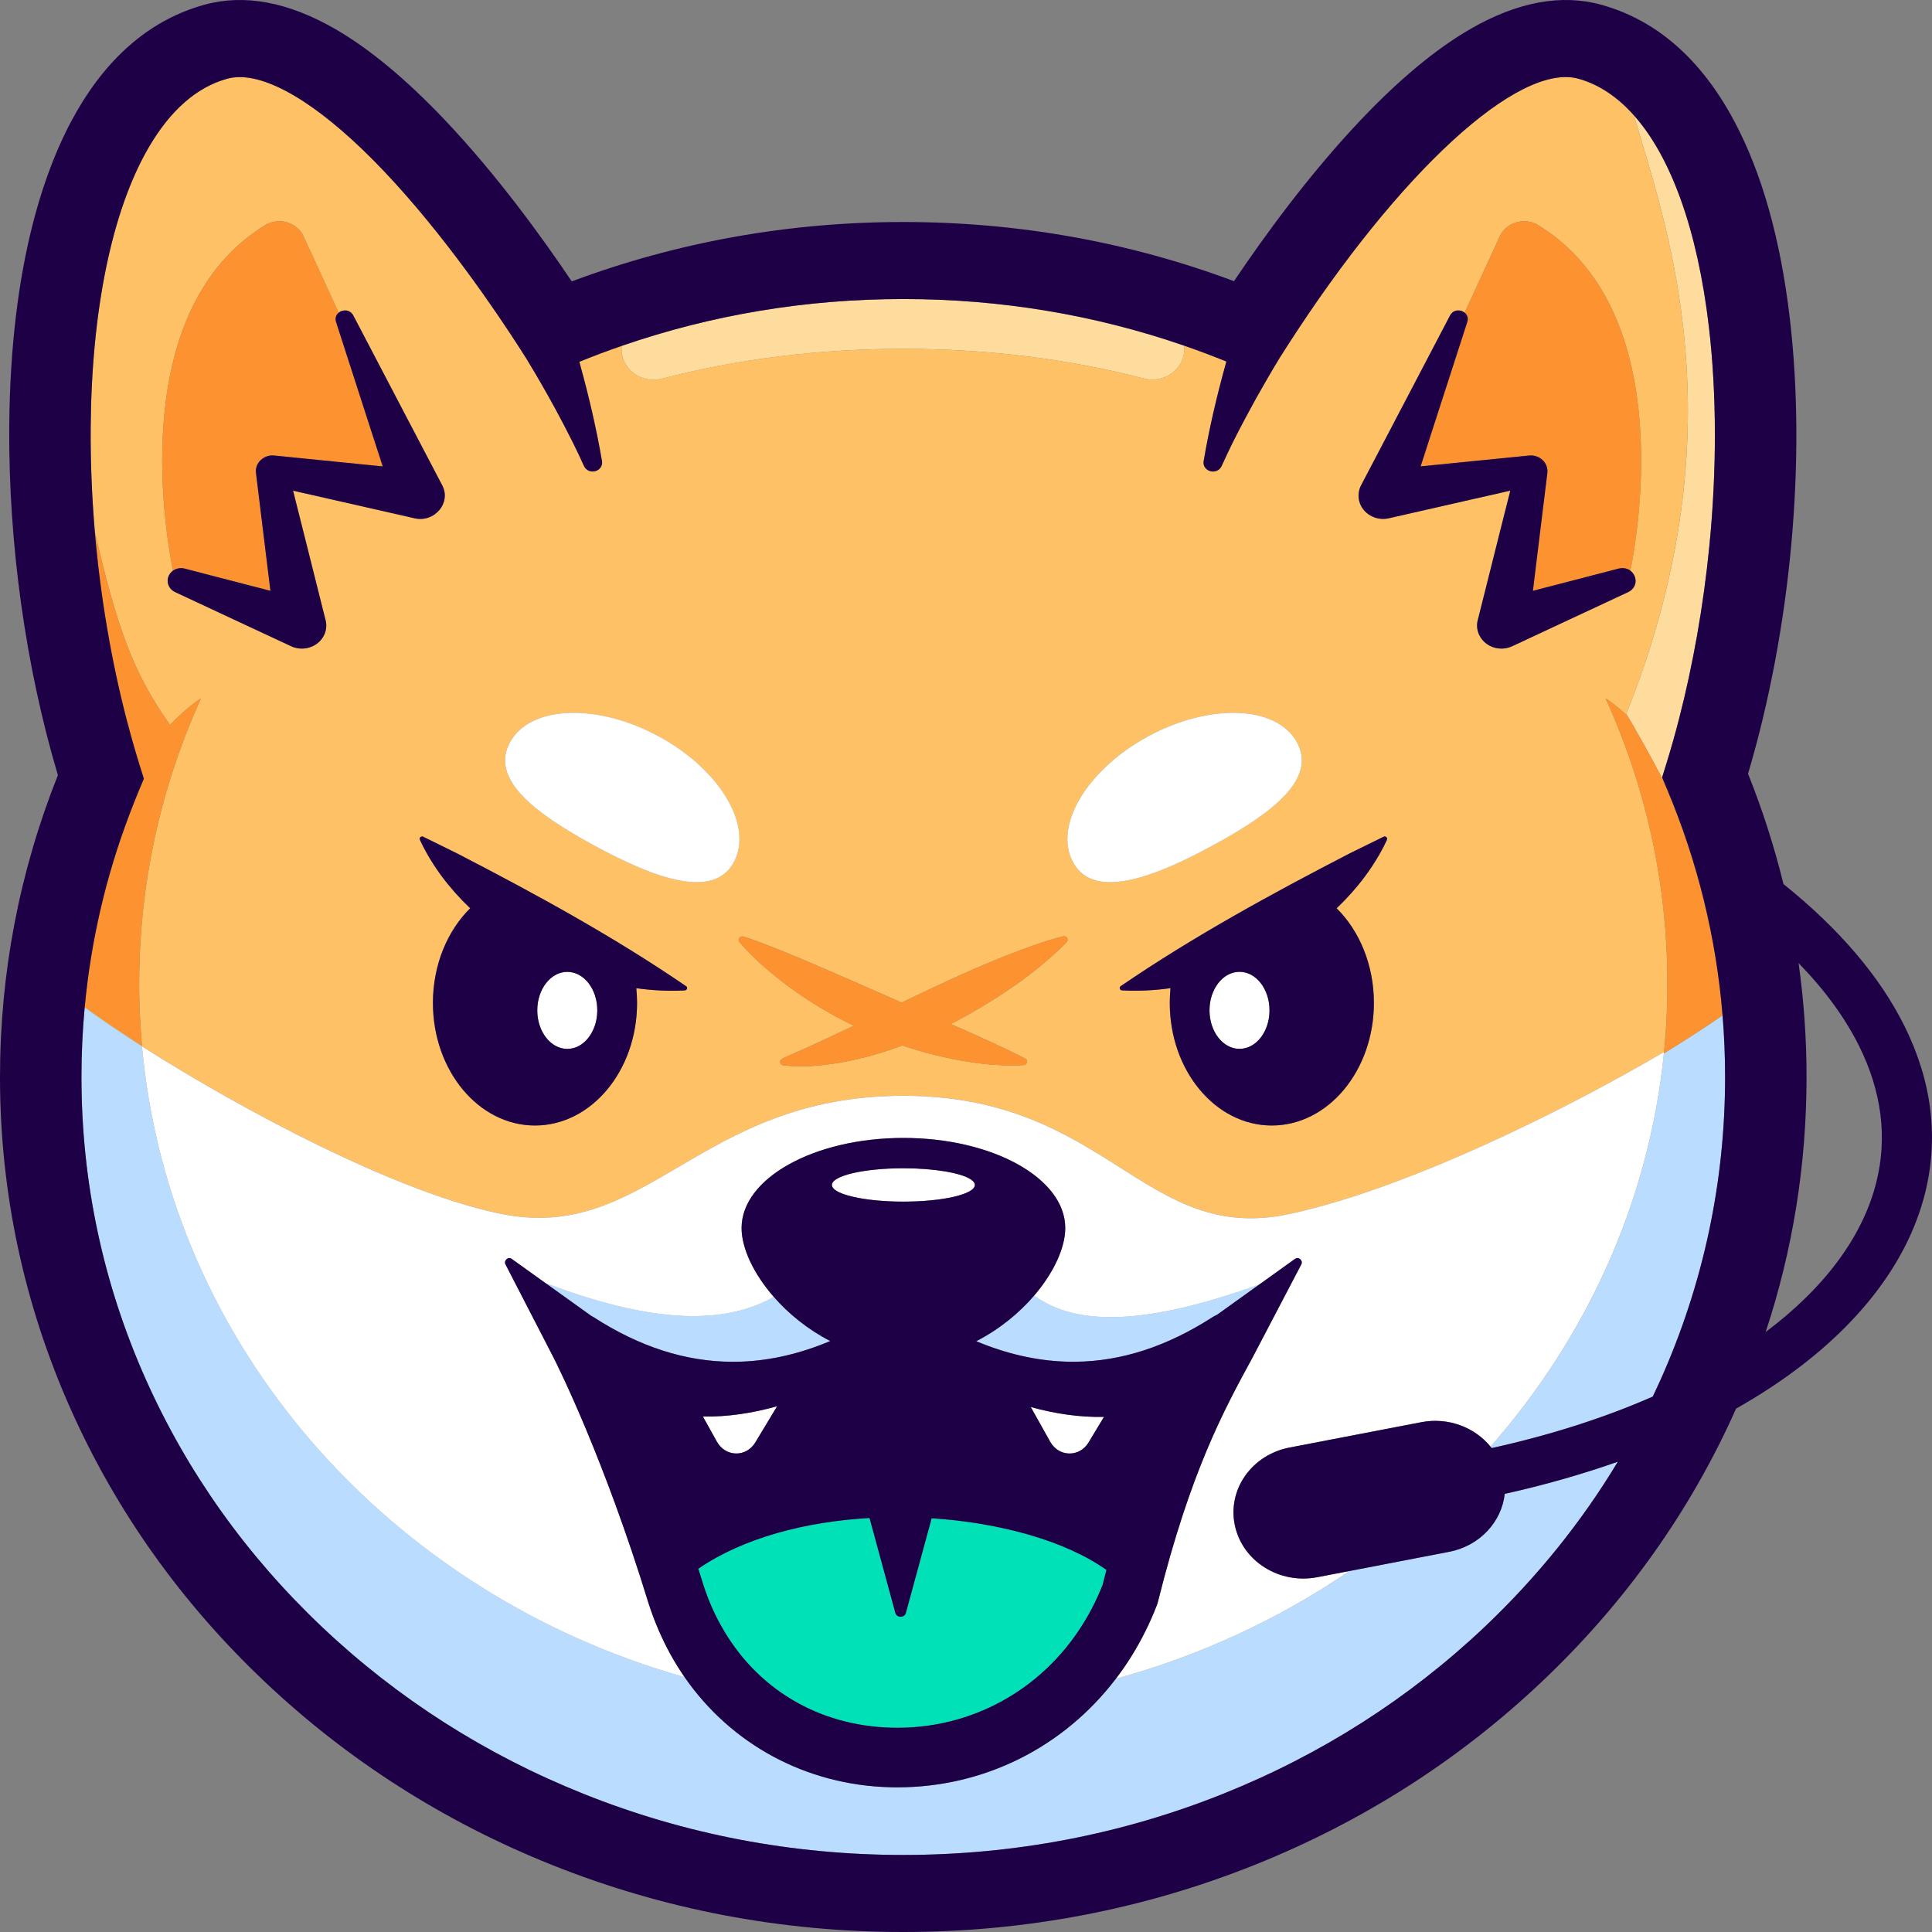 <svg width="32" height="32" viewBox="0 0 32 32" fill="none" xmlns="http://www.w3.org/2000/svg">
<rect x="0" y="0" width="32" height="32" fill="#808080" stroke="none"/>
<g clip-path="url(#clip0_5792_15693)">
<path d="M14.961 4.953C13.352 4.953 11.787 5.214 10.297 5.729C10.29 5.791 10.294 5.856 10.313 5.92C10.378 6.143 10.591 6.29 10.824 6.29C10.871 6.29 10.918 6.284 10.965 6.272C12.225 5.944 13.569 5.778 14.959 5.778C16.35 5.778 17.688 5.943 18.945 6.269C19.228 6.343 19.519 6.185 19.597 5.918C19.616 5.853 19.62 5.788 19.612 5.725C18.126 5.212 16.566 4.953 14.961 4.953V4.953Z" fill="#FEDC9E"/>
<path d="M28.305 5.416C28.117 3.813 27.68 2.601 27.061 1.907C27.579 3.665 28.679 6.688 27.258 10.949C27.258 10.95 27.257 10.95 27.257 10.951C27.162 11.236 27.055 11.527 26.936 11.824C26.936 11.824 26.944 11.836 26.957 11.858C27.031 11.983 27.299 12.441 27.564 12.957L27.53 12.878L27.596 12.666C27.599 12.656 27.602 12.645 27.606 12.634C27.678 12.401 27.745 12.162 27.808 11.918L27.808 11.917C28.043 11.009 28.215 10.031 28.312 9.048C28.438 7.778 28.435 6.522 28.305 5.416V5.416Z" fill="#FEDC9E"/>
<path d="M28.532 16.816C28.52 16.825 28.507 16.833 28.495 16.842C28.507 16.834 28.52 16.825 28.532 16.817V16.816H28.532Z" fill="#FFC165"/>
<path d="M27.257 10.95C27.257 10.95 27.257 10.95 27.257 10.949C28.678 6.688 27.579 3.665 27.06 1.907C26.788 1.602 26.482 1.397 26.145 1.304C25.154 1.028 23.176 2.845 21.323 5.727C21.323 5.727 21.323 5.727 21.323 5.727C21.311 5.746 21.299 5.765 21.286 5.784L21.224 5.882L21.206 5.91C21.067 6.138 20.934 6.367 20.807 6.595C20.671 6.839 20.541 7.083 20.419 7.326C20.361 7.445 20.298 7.577 20.233 7.72C20.207 7.776 20.152 7.81 20.091 7.81C20.077 7.81 20.062 7.808 20.047 7.804C19.971 7.783 19.924 7.714 19.936 7.64C20.026 7.115 20.151 6.568 20.313 5.987C20.081 5.893 19.847 5.805 19.611 5.724C19.619 5.787 19.615 5.852 19.596 5.918C19.519 6.185 19.227 6.342 18.945 6.269C17.688 5.943 16.346 5.778 14.959 5.778C13.572 5.778 12.224 5.944 10.964 6.271C10.917 6.283 10.87 6.289 10.824 6.289C10.591 6.289 10.377 6.143 10.312 5.92C10.294 5.856 10.289 5.791 10.297 5.729C10.061 5.81 9.827 5.898 9.596 5.992C9.757 6.571 9.882 7.116 9.971 7.638C9.983 7.714 9.937 7.783 9.86 7.803C9.846 7.807 9.831 7.809 9.816 7.809C9.756 7.809 9.7 7.776 9.674 7.72C9.609 7.577 9.546 7.445 9.488 7.326C9.395 7.141 9.298 6.956 9.197 6.77C9.05 6.5 8.894 6.229 8.731 5.959L8.686 5.889L8.623 5.79C8.611 5.772 8.599 5.753 8.586 5.733C8.586 5.733 8.586 5.732 8.586 5.732C8.226 5.173 7.362 3.891 6.364 2.838C5.408 1.831 4.554 1.277 3.97 1.277C3.896 1.277 3.826 1.286 3.761 1.304C3.252 1.446 2.812 1.835 2.452 2.46C1.852 3.503 1.515 5.146 1.502 7.088C1.498 7.657 1.522 8.235 1.572 8.813C1.853 10.033 2.079 10.742 2.414 11.364C2.414 11.364 2.414 11.364 2.414 11.365C2.532 11.584 2.664 11.792 2.817 12.008C2.976 11.839 3.148 11.687 3.329 11.566C3.28 11.674 3.233 11.783 3.187 11.892C3.186 11.896 3.184 11.899 3.183 11.902C3.148 11.985 3.115 12.069 3.082 12.153C3.079 12.161 3.076 12.168 3.073 12.176C3.066 12.195 3.059 12.214 3.052 12.232C3.041 12.26 3.031 12.287 3.021 12.314C3.021 12.314 3.02 12.315 3.02 12.316C3.003 12.361 2.986 12.407 2.97 12.453C2.95 12.509 2.93 12.566 2.911 12.622C2.853 12.792 2.799 12.964 2.749 13.138C2.747 13.144 2.745 13.151 2.743 13.158C2.732 13.197 2.722 13.236 2.711 13.275C2.708 13.284 2.706 13.292 2.704 13.301C2.691 13.346 2.679 13.392 2.667 13.437C2.667 13.44 2.666 13.442 2.666 13.445C2.654 13.491 2.642 13.537 2.631 13.583C2.63 13.585 2.63 13.587 2.629 13.589C2.619 13.631 2.609 13.673 2.599 13.715C2.598 13.721 2.596 13.728 2.595 13.734C2.589 13.759 2.584 13.784 2.578 13.808C2.573 13.832 2.568 13.856 2.562 13.88C2.545 13.961 2.528 14.042 2.513 14.124C2.505 14.164 2.497 14.204 2.49 14.245C2.478 14.309 2.467 14.375 2.456 14.44C2.455 14.45 2.453 14.46 2.451 14.47C2.449 14.484 2.447 14.498 2.445 14.511C2.433 14.585 2.422 14.659 2.412 14.734C2.406 14.772 2.401 14.811 2.397 14.85C2.392 14.885 2.388 14.919 2.384 14.954C2.376 15.016 2.37 15.079 2.363 15.141C2.356 15.216 2.349 15.291 2.343 15.366C2.336 15.444 2.331 15.522 2.326 15.599C2.314 15.804 2.307 16.01 2.306 16.217C2.306 16.243 2.305 16.269 2.305 16.295C2.305 16.342 2.306 16.389 2.306 16.437C2.306 16.455 2.307 16.473 2.307 16.491C2.308 16.519 2.308 16.548 2.309 16.577C2.31 16.6 2.31 16.623 2.311 16.646C2.312 16.668 2.312 16.69 2.313 16.713C2.314 16.739 2.315 16.767 2.316 16.794C2.317 16.809 2.318 16.825 2.319 16.841C2.326 17.001 2.337 17.16 2.351 17.318C1.983 17.081 1.659 16.861 1.404 16.674C1.403 16.679 1.403 16.684 1.402 16.688C1.657 16.875 1.981 17.094 2.352 17.33C3.997 18.377 6.581 19.759 8.304 20.105C10.731 20.595 11.565 18.149 14.961 18.149C18.358 18.149 18.947 20.628 21.366 20.105C23.312 19.685 25.913 18.393 27.562 17.423C27.566 17.384 27.569 17.345 27.573 17.306C27.573 17.305 27.573 17.305 27.573 17.304C27.577 17.258 27.581 17.211 27.584 17.165C27.584 17.162 27.585 17.16 27.585 17.157C27.588 17.113 27.591 17.068 27.594 17.023C27.595 17.018 27.595 17.012 27.595 17.006C27.598 16.964 27.6 16.923 27.602 16.881C27.603 16.871 27.603 16.86 27.604 16.85C27.605 16.812 27.607 16.775 27.609 16.737C27.609 16.721 27.61 16.704 27.61 16.688C27.612 16.656 27.613 16.624 27.614 16.592C27.614 16.566 27.615 16.541 27.615 16.516C27.616 16.492 27.616 16.468 27.616 16.445C27.617 16.395 27.617 16.345 27.617 16.295C27.617 16.14 27.614 15.985 27.608 15.832C27.608 15.826 27.608 15.821 27.608 15.816C27.605 15.77 27.603 15.724 27.601 15.678C27.601 15.675 27.601 15.671 27.6 15.667C27.598 15.62 27.595 15.573 27.592 15.525C27.591 15.515 27.59 15.505 27.59 15.495C27.587 15.454 27.584 15.414 27.581 15.373C27.579 15.355 27.577 15.337 27.576 15.319C27.573 15.287 27.57 15.254 27.567 15.222C27.566 15.205 27.564 15.188 27.562 15.172C27.559 15.138 27.556 15.104 27.552 15.07C27.551 15.057 27.549 15.044 27.548 15.032C27.544 14.994 27.54 14.957 27.535 14.919C27.533 14.9 27.53 14.882 27.528 14.863C27.524 14.832 27.52 14.8 27.516 14.769C27.513 14.748 27.51 14.727 27.507 14.706C27.503 14.677 27.499 14.649 27.495 14.62C27.491 14.595 27.487 14.571 27.484 14.547C27.48 14.522 27.476 14.496 27.472 14.471C27.468 14.448 27.464 14.425 27.46 14.402C27.456 14.375 27.452 14.349 27.447 14.322C27.443 14.298 27.438 14.273 27.434 14.249C27.429 14.224 27.425 14.199 27.42 14.175C27.416 14.151 27.411 14.128 27.407 14.105C27.402 14.079 27.397 14.053 27.392 14.027C27.387 14.006 27.383 13.985 27.378 13.964C27.373 13.936 27.367 13.909 27.361 13.881C27.356 13.858 27.351 13.835 27.345 13.812C27.34 13.786 27.334 13.76 27.328 13.735C27.323 13.711 27.317 13.687 27.311 13.663C27.305 13.638 27.3 13.614 27.294 13.59C27.288 13.565 27.281 13.54 27.275 13.515C27.269 13.492 27.263 13.468 27.257 13.445C27.251 13.42 27.244 13.395 27.238 13.37C27.232 13.348 27.226 13.324 27.219 13.301C27.213 13.277 27.206 13.252 27.199 13.228C27.192 13.204 27.186 13.181 27.179 13.158C27.172 13.133 27.165 13.107 27.157 13.082C27.151 13.06 27.144 13.038 27.138 13.016C27.13 12.991 27.122 12.966 27.115 12.941C27.108 12.918 27.101 12.896 27.094 12.874C27.086 12.848 27.078 12.823 27.07 12.797C27.063 12.776 27.056 12.755 27.049 12.733C27.04 12.707 27.031 12.68 27.022 12.653C27.015 12.633 27.009 12.613 27.002 12.593C26.992 12.565 26.982 12.537 26.973 12.51C26.966 12.491 26.96 12.472 26.953 12.454C26.942 12.424 26.931 12.395 26.921 12.366C26.915 12.349 26.909 12.332 26.902 12.315C26.891 12.286 26.88 12.256 26.869 12.226C26.863 12.21 26.856 12.194 26.85 12.177C26.839 12.149 26.828 12.121 26.817 12.093C26.81 12.075 26.803 12.057 26.796 12.04C26.785 12.012 26.773 11.985 26.762 11.957C26.755 11.939 26.748 11.921 26.74 11.903C26.728 11.875 26.716 11.846 26.704 11.818C26.697 11.801 26.69 11.784 26.683 11.768C26.67 11.739 26.657 11.71 26.644 11.68C26.637 11.665 26.63 11.649 26.623 11.633C26.613 11.61 26.602 11.587 26.592 11.564C26.719 11.649 26.84 11.748 26.957 11.858C26.944 11.836 26.936 11.824 26.936 11.824C27.055 11.527 27.162 11.236 27.257 10.95L27.257 10.95ZM5.094 10.732C5.004 10.752 4.914 10.742 4.836 10.709C4.831 10.707 4.826 10.705 4.821 10.703C4.821 10.703 4.399 10.506 3.991 10.316C3.66 10.161 3.546 10.107 3.317 10.001C3.317 10.001 3.316 10 3.316 10C3.176 9.934 2.901 9.806 2.901 9.806C2.791 9.755 2.746 9.63 2.8 9.526C2.816 9.496 2.838 9.471 2.865 9.452C2.707 8.659 2.146 5.111 4.389 3.73C4.621 3.587 4.934 3.685 5.035 3.929L5.609 5.179C5.677 5.123 5.794 5.123 5.85 5.222C5.85 5.222 6.274 6.032 6.684 6.814C6.684 6.814 6.684 6.814 6.684 6.814C6.759 6.959 6.769 6.978 6.838 7.108C7.053 7.519 7.325 8.038 7.325 8.038C7.479 8.329 7.196 8.661 6.866 8.584C6.865 8.583 6.187 8.429 5.55 8.285C5.351 8.239 5.155 8.195 4.986 8.157C4.986 8.157 4.986 8.157 4.985 8.157C4.939 8.146 4.896 8.136 4.854 8.127C4.864 8.166 4.874 8.207 4.885 8.25C4.885 8.251 4.885 8.251 4.885 8.251C4.93 8.43 4.983 8.641 5.038 8.859C5.193 9.476 5.36 10.142 5.389 10.255C5.391 10.265 5.393 10.271 5.393 10.272C5.445 10.477 5.311 10.683 5.094 10.732L5.094 10.732ZM11.344 16.403L11.313 16.405C11.058 16.417 10.799 16.403 10.539 16.367C10.546 16.447 10.551 16.528 10.551 16.611C10.551 17.733 9.794 18.642 8.861 18.642C7.928 18.642 7.17 17.733 7.17 16.611C7.17 15.98 7.411 15.415 7.787 15.043C7.443 14.715 7.159 14.341 6.965 13.933L6.954 13.906C6.939 13.875 6.978 13.842 7.009 13.858L7.573 14.136C8.871 14.806 10.164 15.514 11.364 16.334C11.394 16.353 11.38 16.401 11.344 16.403V16.403ZM9.832 13.999C8.812 13.444 8.111 12.886 8.451 12.284C8.792 11.682 9.895 11.644 10.915 12.199C11.935 12.754 12.486 13.692 12.146 14.294C11.806 14.896 10.852 14.555 9.832 13.999H9.832ZM17.668 15.603C17.593 15.682 17.514 15.756 17.433 15.828C17.274 15.972 17.105 16.105 16.933 16.234C16.571 16.494 16.171 16.744 15.748 16.961C16.187 17.153 16.628 17.352 16.98 17.533C17.032 17.559 17.016 17.638 16.954 17.641C16.73 17.654 16.506 17.644 16.284 17.62C15.832 17.567 15.382 17.464 14.945 17.317C14.442 17.505 13.919 17.63 13.399 17.659C13.257 17.663 13.116 17.661 12.975 17.645C12.915 17.638 12.901 17.559 12.957 17.535C13.018 17.505 13.08 17.478 13.143 17.451C13.203 17.424 13.264 17.396 13.325 17.37C13.592 17.25 13.865 17.121 14.141 16.989C13.521 16.69 12.95 16.301 12.471 15.843C12.394 15.766 12.319 15.687 12.249 15.604C12.212 15.56 12.259 15.493 12.317 15.513C12.471 15.559 12.631 15.625 12.78 15.681C13.418 15.934 14.044 16.216 14.669 16.489C14.753 16.527 14.842 16.566 14.934 16.606C15.518 16.325 16.106 16.048 16.679 15.823C16.984 15.704 17.283 15.592 17.606 15.509C17.639 15.501 17.673 15.519 17.681 15.55C17.687 15.569 17.681 15.589 17.668 15.603L17.668 15.603ZM17.78 14.294C17.44 13.692 17.991 12.754 19.011 12.199C20.031 11.644 21.134 11.682 21.475 12.284C21.815 12.886 21.114 13.444 20.094 13.999C19.073 14.555 18.12 14.896 17.78 14.294H17.78ZM22.972 13.906L22.961 13.933C22.767 14.341 22.484 14.715 22.139 15.043C22.515 15.415 22.756 15.98 22.756 16.611C22.756 17.733 22 18.642 21.065 18.642C20.131 18.642 19.375 17.733 19.375 16.611C19.375 16.528 19.379 16.447 19.387 16.367C19.128 16.403 18.868 16.417 18.613 16.405L18.582 16.403C18.547 16.401 18.532 16.353 18.562 16.334C19.762 15.513 21.055 14.806 22.353 14.136L22.917 13.858C22.948 13.841 22.987 13.875 22.972 13.906V13.906ZM25.047 10.703C24.847 10.796 24.605 10.719 24.507 10.529C24.463 10.446 24.455 10.355 24.476 10.272C24.476 10.272 24.481 10.252 24.49 10.217C24.537 10.031 24.698 9.392 24.843 8.81C24.898 8.594 24.95 8.386 24.994 8.212C24.994 8.212 24.994 8.211 24.994 8.211C25.001 8.182 25.008 8.154 25.015 8.127C24.986 8.133 24.956 8.14 24.925 8.147H24.924V8.147C24.758 8.185 24.563 8.229 24.362 8.275C23.715 8.422 23.008 8.582 23.004 8.584C22.785 8.633 22.566 8.506 22.513 8.299C22.49 8.208 22.504 8.116 22.544 8.038L23.047 7.079L23.199 6.789L23.199 6.788L24.019 5.222C24.074 5.123 24.191 5.123 24.259 5.179L24.834 3.929C24.935 3.685 25.247 3.587 25.48 3.73C27.722 5.11 27.162 8.658 27.004 9.452C27.118 9.536 27.134 9.724 26.968 9.806C26.968 9.806 26.813 9.879 26.591 9.982C26.591 9.982 26.59 9.982 26.59 9.983C26.397 10.073 26.154 10.186 25.918 10.296C25.528 10.479 25.157 10.651 25.068 10.693C25.055 10.699 25.048 10.703 25.048 10.703L25.047 10.703Z" fill="#FFC165"/>
<path d="M15.432 25.147L15.005 26.716C14.983 26.798 14.853 26.798 14.831 26.716C14.831 26.716 14.543 25.658 14.403 25.143C13.347 25.203 12.316 25.469 11.567 25.983C11.596 26.073 11.624 26.164 11.652 26.256C11.727 26.486 11.824 26.712 11.939 26.918C12.229 27.442 12.631 27.858 13.114 28.148C13.595 28.437 14.155 28.599 14.762 28.615C15.418 28.634 16.047 28.478 16.597 28.176C17.134 27.88 17.598 27.446 17.939 26.896C18.064 26.695 18.174 26.478 18.264 26.25C18.285 26.166 18.306 26.083 18.328 26.002C17.657 25.526 16.579 25.222 15.433 25.147H15.432Z" fill="#00E1B7"/>
<path d="M24.002 25.703L22.352 26.021C21.193 26.811 19.889 27.42 18.483 27.805C17.615 28.943 16.297 29.603 14.863 29.603C14.821 29.603 14.779 29.603 14.736 29.602C13.35 29.564 12.109 28.89 11.339 27.777C6.45 26.397 2.801 22.296 2.352 17.331C1.981 17.094 1.657 16.875 1.402 16.689C1.367 17.069 1.349 17.453 1.349 17.839C1.349 19.578 1.708 21.266 2.418 22.854C3.104 24.388 4.085 25.766 5.336 26.95C6.586 28.133 8.042 29.062 9.663 29.711C11.341 30.383 13.123 30.724 14.961 30.724C16.799 30.724 18.582 30.383 20.259 29.711C21.88 29.062 23.336 28.133 24.587 26.95C25.456 26.126 26.196 25.209 26.797 24.21C26.207 24.418 25.58 24.597 24.923 24.743C24.872 25.207 24.51 25.605 24.002 25.703V25.703Z" fill="#B9DCFF"/>
<path d="M28.532 16.817C28.519 16.826 28.507 16.834 28.495 16.842C28.238 17.018 27.92 17.225 27.559 17.448C27.311 19.913 26.273 22.16 24.688 23.96C24.694 23.968 24.7 23.977 24.707 23.985C25.677 23.771 26.575 23.484 27.376 23.132C27.419 23.04 27.462 22.947 27.504 22.854C28.214 21.266 28.574 19.578 28.574 17.839C28.574 17.496 28.559 17.156 28.532 16.817Z" fill="#B9DCFF"/>
<path d="M9.834 21.817C10.594 22.307 11.356 22.553 12.129 22.555C12.184 22.555 12.238 22.554 12.292 22.552C12.773 22.532 13.259 22.419 13.752 22.211C13.383 22.022 13.063 21.762 12.817 21.48C12.049 21.911 10.918 21.968 9.032 21.249L9.791 21.793C9.806 21.8 9.82 21.808 9.834 21.817L9.834 21.817Z" fill="#B9DCFF"/>
<path d="M17.815 22.555C18.578 22.546 19.331 22.3 20.081 21.817C20.106 21.801 20.131 21.788 20.157 21.777L20.86 21.273C18.96 21.957 17.827 21.966 17.129 21.458C16.879 21.75 16.55 22.02 16.169 22.214C16.67 22.424 17.163 22.536 17.651 22.553C17.706 22.555 17.76 22.555 17.814 22.555H17.815Z" fill="#B9DCFF"/>
<path d="M21.365 20.106C18.947 20.629 18.357 18.15 14.961 18.15C11.564 18.15 10.73 20.595 8.303 20.106C6.58 19.759 3.996 18.378 2.352 17.331C2.801 22.297 6.45 26.398 11.339 27.778C11.257 27.66 11.181 27.537 11.11 27.409C10.964 27.146 10.841 26.861 10.744 26.562C10.006 24.153 9.244 22.632 9.159 22.467L8.374 20.945C8.337 20.881 8.417 20.806 8.475 20.85L9.032 21.25C10.918 21.968 12.049 21.912 12.817 21.481C12.482 21.098 12.283 20.675 12.283 20.34C12.283 19.516 13.483 18.848 14.963 18.848C16.444 18.848 17.644 19.516 17.644 20.34C17.644 20.668 17.453 21.081 17.129 21.459C17.827 21.966 18.96 21.958 20.86 21.274L21.451 20.85C21.509 20.806 21.59 20.881 21.553 20.945L20.75 22.478C20.266 23.367 19.718 24.375 19.18 26.529C19.175 26.549 19.169 26.57 19.161 26.589C19.046 26.885 18.905 27.168 18.742 27.43C18.661 27.56 18.574 27.685 18.483 27.805C19.889 27.42 21.193 26.811 22.351 26.021L21.818 26.124C21.192 26.244 20.581 25.861 20.454 25.268C20.326 24.675 20.731 24.097 21.357 23.977L23.54 23.556C23.987 23.47 24.426 23.641 24.687 23.961C26.272 22.16 27.31 19.913 27.559 17.448C27.56 17.44 27.56 17.432 27.561 17.424C25.913 18.393 23.311 19.685 21.365 20.106V20.106Z" fill="white"/>
<path d="M11.642 23.462L11.875 23.879C12.018 24.134 12.361 24.14 12.511 23.89L12.872 23.291C12.46 23.407 12.049 23.469 11.642 23.462V23.462Z" fill="white"/>
<path d="M17.073 23.305L17.394 23.879C17.537 24.135 17.881 24.141 18.032 23.89L18.286 23.467C17.884 23.477 17.48 23.417 17.073 23.305V23.305Z" fill="white"/>
<path d="M20.033 16.735C20.033 17.087 20.256 17.373 20.53 17.373C20.805 17.373 21.027 17.087 21.027 16.735C21.027 16.382 20.805 16.097 20.53 16.097C20.256 16.097 20.033 16.382 20.033 16.735Z" fill="white"/>
<path d="M9.396 16.097C9.122 16.097 8.899 16.382 8.899 16.735C8.899 17.087 9.122 17.373 9.396 17.373C9.671 17.373 9.893 17.087 9.893 16.735C9.893 16.382 9.671 16.097 9.396 16.097Z" fill="white"/>
<path d="M20.094 14C21.114 13.445 21.815 12.886 21.475 12.284C21.135 11.682 20.031 11.644 19.011 12.199C17.991 12.755 17.44 13.692 17.78 14.294C18.121 14.896 19.074 14.555 20.094 14H20.094Z" fill="white"/>
<path d="M9.833 14C10.853 14.555 11.806 14.896 12.147 14.294C12.487 13.692 11.936 12.755 10.916 12.199C9.896 11.644 8.793 11.682 8.452 12.284C8.112 12.886 8.813 13.445 9.833 14H9.833Z" fill="white"/>
<path d="M16.078 19.533C15.913 19.426 15.476 19.35 14.963 19.35C14.309 19.35 13.779 19.473 13.779 19.626C13.779 19.713 13.95 19.79 14.216 19.841C14.42 19.879 14.68 19.902 14.963 19.902C15.617 19.902 16.147 19.779 16.147 19.626C16.147 19.593 16.122 19.562 16.078 19.533Z" fill="white"/>
<path d="M27.616 13.082L27.564 12.957C27.299 12.442 27.031 11.983 26.957 11.858C26.84 11.748 26.718 11.649 26.592 11.565C26.602 11.587 26.613 11.61 26.623 11.633C26.63 11.649 26.637 11.665 26.644 11.681C26.657 11.71 26.67 11.739 26.683 11.768C26.69 11.785 26.697 11.802 26.704 11.818C26.716 11.847 26.728 11.875 26.74 11.904C26.748 11.922 26.755 11.94 26.762 11.957C26.773 11.985 26.785 12.012 26.796 12.04C26.803 12.058 26.81 12.076 26.817 12.094C26.828 12.121 26.839 12.149 26.85 12.177C26.856 12.194 26.863 12.21 26.869 12.227C26.88 12.256 26.891 12.286 26.902 12.316C26.909 12.332 26.915 12.349 26.921 12.366C26.932 12.396 26.942 12.425 26.953 12.454C26.959 12.473 26.966 12.492 26.972 12.51C26.982 12.538 26.992 12.566 27.002 12.594C27.008 12.613 27.015 12.633 27.022 12.653C27.031 12.68 27.04 12.707 27.049 12.734C27.056 12.755 27.062 12.777 27.07 12.798C27.078 12.823 27.086 12.849 27.094 12.875C27.101 12.897 27.108 12.919 27.114 12.941C27.122 12.966 27.13 12.991 27.138 13.016C27.144 13.038 27.151 13.06 27.157 13.083C27.165 13.108 27.172 13.133 27.179 13.159C27.186 13.182 27.192 13.205 27.199 13.228C27.206 13.252 27.212 13.277 27.219 13.302C27.225 13.325 27.231 13.348 27.238 13.371C27.244 13.396 27.251 13.421 27.257 13.445C27.263 13.469 27.269 13.492 27.275 13.515C27.281 13.54 27.288 13.565 27.294 13.59C27.3 13.614 27.305 13.639 27.311 13.663C27.317 13.687 27.323 13.711 27.328 13.735C27.334 13.761 27.34 13.786 27.345 13.812C27.351 13.835 27.356 13.858 27.361 13.881C27.367 13.909 27.372 13.937 27.378 13.965C27.383 13.986 27.387 14.007 27.392 14.028C27.397 14.054 27.402 14.08 27.407 14.106C27.411 14.129 27.416 14.152 27.42 14.175C27.425 14.2 27.429 14.224 27.434 14.249C27.438 14.274 27.443 14.298 27.447 14.323C27.452 14.349 27.456 14.376 27.46 14.402C27.464 14.425 27.468 14.448 27.472 14.471C27.476 14.496 27.48 14.522 27.484 14.548C27.487 14.572 27.491 14.596 27.495 14.62C27.499 14.649 27.503 14.678 27.507 14.706C27.51 14.727 27.513 14.748 27.516 14.77C27.52 14.801 27.524 14.832 27.528 14.863C27.53 14.882 27.533 14.901 27.535 14.92C27.539 14.957 27.544 14.995 27.548 15.032C27.549 15.045 27.551 15.058 27.552 15.071C27.556 15.104 27.559 15.138 27.562 15.172C27.564 15.189 27.566 15.205 27.567 15.222C27.57 15.254 27.573 15.287 27.576 15.319C27.577 15.338 27.579 15.356 27.58 15.374C27.584 15.414 27.587 15.455 27.59 15.495C27.59 15.506 27.591 15.516 27.592 15.526C27.595 15.573 27.598 15.62 27.6 15.668C27.6 15.671 27.601 15.675 27.601 15.679C27.604 15.725 27.606 15.77 27.607 15.816C27.608 15.822 27.608 15.827 27.608 15.832C27.614 15.986 27.617 16.14 27.617 16.295C27.617 16.345 27.617 16.395 27.616 16.445C27.616 16.468 27.616 16.492 27.615 16.516C27.614 16.541 27.614 16.567 27.613 16.592C27.613 16.624 27.612 16.656 27.61 16.688C27.61 16.705 27.61 16.721 27.609 16.738C27.607 16.775 27.605 16.813 27.604 16.85C27.603 16.86 27.603 16.871 27.602 16.881C27.6 16.923 27.598 16.965 27.595 17.006C27.595 17.012 27.595 17.018 27.594 17.024C27.591 17.068 27.588 17.113 27.585 17.157C27.585 17.16 27.584 17.163 27.584 17.165C27.581 17.212 27.577 17.258 27.573 17.305C27.573 17.305 27.573 17.306 27.573 17.306C27.569 17.345 27.565 17.384 27.562 17.423C27.561 17.431 27.56 17.44 27.559 17.448C27.92 17.226 28.239 17.019 28.495 16.842C28.507 16.834 28.52 16.825 28.532 16.817C28.425 15.532 28.119 14.28 27.616 13.082Z" fill="#FD9230"/>
<path d="M2.816 12.009C2.664 11.793 2.532 11.585 2.414 11.366C2.414 11.365 2.414 11.365 2.414 11.365C2.078 10.742 1.853 10.034 1.571 8.813C1.663 9.879 1.843 10.941 2.102 11.937C2.102 11.937 2.102 11.938 2.103 11.938C2.166 12.181 2.233 12.419 2.306 12.652C2.31 12.664 2.313 12.676 2.317 12.688L2.383 12.899L2.297 13.103C2.242 13.235 2.19 13.367 2.14 13.5C1.752 14.525 1.506 15.588 1.403 16.675C1.659 16.861 1.983 17.082 2.351 17.319C2.337 17.16 2.326 17.001 2.318 16.841C2.317 16.825 2.317 16.81 2.316 16.794C2.315 16.767 2.314 16.74 2.313 16.713C2.312 16.691 2.311 16.668 2.311 16.646C2.31 16.623 2.309 16.6 2.309 16.577C2.308 16.548 2.307 16.52 2.307 16.491C2.306 16.473 2.306 16.455 2.306 16.437C2.305 16.39 2.305 16.342 2.305 16.295C2.305 16.269 2.305 16.243 2.305 16.218C2.307 16.01 2.314 15.804 2.326 15.6C2.331 15.522 2.336 15.444 2.342 15.367C2.348 15.291 2.355 15.216 2.363 15.141C2.369 15.079 2.376 15.017 2.383 14.955C2.387 14.92 2.392 14.885 2.396 14.85C2.401 14.811 2.406 14.773 2.411 14.734C2.422 14.66 2.433 14.586 2.444 14.512C2.446 14.498 2.448 14.484 2.451 14.471C2.452 14.46 2.454 14.45 2.456 14.44C2.467 14.375 2.478 14.31 2.49 14.245C2.497 14.205 2.505 14.165 2.512 14.124C2.528 14.043 2.544 13.962 2.562 13.88C2.567 13.856 2.573 13.832 2.578 13.808C2.584 13.784 2.589 13.759 2.594 13.735C2.596 13.728 2.598 13.722 2.599 13.715C2.609 13.673 2.619 13.631 2.629 13.589C2.63 13.588 2.63 13.585 2.63 13.583C2.642 13.537 2.653 13.491 2.665 13.445C2.666 13.442 2.666 13.44 2.667 13.438C2.679 13.392 2.691 13.346 2.703 13.301C2.706 13.293 2.708 13.284 2.71 13.275C2.721 13.236 2.732 13.197 2.743 13.158C2.745 13.151 2.747 13.145 2.749 13.138C2.816 12.907 2.889 12.678 2.97 12.453C2.986 12.407 3.003 12.361 3.02 12.316C3.02 12.315 3.02 12.315 3.02 12.314C3.03 12.287 3.041 12.26 3.051 12.233C3.058 12.214 3.065 12.195 3.073 12.176C3.076 12.168 3.079 12.161 3.082 12.153C3.114 12.069 3.148 11.985 3.182 11.902C3.184 11.899 3.185 11.896 3.187 11.893C3.232 11.783 3.28 11.674 3.329 11.566C3.148 11.687 2.976 11.84 2.816 12.008V12.009Z" fill="#FD9230"/>
<path d="M27.005 9.453C27.162 8.658 27.723 5.111 25.48 3.731C25.248 3.587 24.935 3.685 24.835 3.93L24.26 5.179C24.3 5.212 24.323 5.265 24.304 5.33C24.304 5.33 23.997 6.281 23.715 7.151C23.715 7.151 23.715 7.152 23.715 7.152C23.657 7.334 23.64 7.384 23.592 7.533C23.568 7.608 23.55 7.663 23.53 7.725C23.609 7.717 23.692 7.708 23.777 7.7C23.963 7.681 24.159 7.662 24.346 7.643C24.347 7.643 24.347 7.643 24.347 7.643C24.868 7.591 25.327 7.546 25.327 7.546C25.478 7.53 25.614 7.634 25.629 7.777C25.631 7.796 25.631 7.816 25.629 7.834C25.629 7.834 25.569 8.322 25.52 8.729C25.52 8.729 25.52 8.729 25.52 8.73C25.474 9.101 25.464 9.184 25.419 9.547C25.406 9.653 25.401 9.699 25.39 9.786C25.462 9.767 25.478 9.763 25.558 9.742C25.892 9.656 25.983 9.632 26.258 9.561C26.259 9.561 26.259 9.561 26.259 9.561C26.476 9.504 26.812 9.417 26.812 9.417C26.89 9.399 26.956 9.416 27.004 9.453H27.005Z" fill="#FD9230"/>
<path d="M6.164 7.182V7.182L5.565 5.33C5.546 5.266 5.569 5.213 5.61 5.179L5.035 3.93C4.934 3.685 4.622 3.587 4.389 3.731C2.147 5.111 2.707 8.659 2.865 9.453C2.919 9.414 2.99 9.4 3.057 9.417C3.057 9.417 3.408 9.508 3.653 9.572C3.653 9.572 3.653 9.572 3.654 9.572C3.942 9.647 4.028 9.669 4.356 9.754C4.414 9.769 4.427 9.772 4.48 9.786L4.458 9.609L4.356 8.777V8.776L4.24 7.834C4.218 7.67 4.371 7.525 4.544 7.545C4.544 7.545 5.029 7.594 5.568 7.648C5.568 7.648 5.569 7.648 5.569 7.648C5.759 7.667 5.955 7.686 6.139 7.705C6.208 7.712 6.275 7.718 6.339 7.725L6.289 7.569L6.164 7.182V7.182Z" fill="#FD9230"/>
<path d="M17.606 15.509C17.283 15.592 16.983 15.704 16.679 15.823C16.106 16.049 15.518 16.325 14.933 16.607C14.841 16.566 14.752 16.527 14.668 16.489C14.044 16.216 13.417 15.935 12.779 15.682C12.63 15.626 12.47 15.56 12.316 15.514C12.259 15.494 12.211 15.56 12.248 15.604C12.319 15.688 12.394 15.766 12.47 15.843C12.95 16.302 13.521 16.69 14.14 16.989C13.865 17.122 13.592 17.25 13.325 17.371C13.264 17.396 13.202 17.424 13.142 17.452C13.08 17.478 13.018 17.505 12.956 17.535C12.901 17.559 12.915 17.638 12.975 17.645C13.115 17.662 13.257 17.664 13.398 17.66C13.919 17.631 14.441 17.505 14.945 17.317C15.381 17.464 15.832 17.568 16.283 17.621C16.506 17.644 16.73 17.655 16.954 17.642C17.016 17.639 17.032 17.56 16.98 17.533C16.627 17.352 16.186 17.154 15.748 16.962C16.171 16.745 16.57 16.494 16.932 16.234C17.104 16.105 17.274 15.973 17.433 15.829C17.513 15.757 17.592 15.683 17.667 15.603C17.68 15.589 17.686 15.569 17.681 15.55C17.672 15.519 17.639 15.501 17.606 15.509L17.606 15.509Z" fill="#FD9230"/>
<path d="M27.004 9.452C26.956 9.416 26.89 9.399 26.812 9.417C26.812 9.417 26.476 9.504 26.259 9.56C26.258 9.56 26.258 9.56 26.258 9.561C25.983 9.632 25.892 9.656 25.558 9.742C25.478 9.763 25.462 9.767 25.39 9.786C25.401 9.699 25.406 9.652 25.419 9.546C25.464 9.184 25.474 9.101 25.519 8.729C25.519 8.729 25.519 8.729 25.519 8.728C25.569 8.322 25.629 7.834 25.629 7.834C25.631 7.816 25.631 7.796 25.629 7.777C25.613 7.634 25.478 7.53 25.327 7.545C25.327 7.545 24.868 7.591 24.347 7.643C24.347 7.643 24.346 7.643 24.346 7.643C24.158 7.662 23.962 7.681 23.777 7.7C23.692 7.708 23.609 7.717 23.53 7.724C23.55 7.662 23.568 7.608 23.592 7.533C23.64 7.384 23.657 7.333 23.715 7.151C23.715 7.151 23.715 7.151 23.715 7.151C23.996 6.281 24.304 5.329 24.304 5.329C24.323 5.265 24.3 5.212 24.26 5.179C24.192 5.123 24.074 5.124 24.019 5.222L23.199 6.789V6.789H23.198L23.047 7.079L22.544 8.038C22.503 8.116 22.49 8.208 22.513 8.299C22.566 8.506 22.785 8.634 23.004 8.584C23.008 8.583 23.715 8.422 24.362 8.275C24.563 8.23 24.758 8.185 24.924 8.148C24.924 8.148 24.925 8.148 24.925 8.147C24.956 8.14 24.986 8.134 25.015 8.127C25.008 8.154 25.001 8.182 24.994 8.212C24.994 8.212 24.994 8.212 24.994 8.212C24.95 8.386 24.898 8.594 24.843 8.811C24.698 9.392 24.537 10.031 24.49 10.218C24.481 10.253 24.476 10.272 24.476 10.272C24.455 10.356 24.463 10.446 24.507 10.529C24.605 10.719 24.847 10.797 25.047 10.703C25.047 10.703 25.055 10.7 25.068 10.694C25.157 10.652 25.528 10.479 25.918 10.297C26.154 10.187 26.397 10.073 26.59 9.983C26.59 9.983 26.59 9.983 26.591 9.983C26.813 9.879 26.968 9.807 26.968 9.807C27.133 9.725 27.117 9.537 27.004 9.453L27.004 9.452Z" fill="#1E0046"/>
<path d="M7.324 8.038C7.324 8.038 7.053 7.52 6.837 7.108C6.769 6.978 6.759 6.959 6.683 6.815C6.683 6.814 6.683 6.814 6.683 6.814C6.274 6.032 5.85 5.222 5.85 5.222C5.794 5.123 5.677 5.124 5.609 5.179C5.569 5.213 5.546 5.266 5.565 5.33L6.163 7.182V7.182H6.163L6.289 7.569L6.339 7.725C6.275 7.718 6.208 7.712 6.139 7.705C5.955 7.686 5.758 7.667 5.569 7.648C5.568 7.648 5.568 7.648 5.568 7.648C5.028 7.594 4.543 7.545 4.543 7.545C4.371 7.525 4.217 7.67 4.24 7.834L4.355 8.776V8.777L4.457 9.609L4.479 9.786C4.426 9.772 4.414 9.769 4.356 9.754C4.028 9.669 3.942 9.647 3.653 9.572C3.653 9.572 3.653 9.572 3.652 9.572C3.408 9.508 3.057 9.417 3.057 9.417C2.99 9.4 2.918 9.414 2.864 9.453C2.838 9.472 2.816 9.497 2.8 9.527C2.746 9.63 2.791 9.756 2.901 9.807C2.901 9.807 3.175 9.935 3.316 10.001C3.316 10.001 3.317 10.001 3.317 10.001C3.546 10.108 3.66 10.161 3.991 10.316C4.399 10.506 4.821 10.703 4.821 10.703C4.826 10.706 4.831 10.708 4.836 10.71C4.914 10.742 5.004 10.753 5.094 10.732C5.311 10.684 5.445 10.477 5.393 10.272C5.393 10.271 5.391 10.265 5.388 10.255C5.36 10.142 5.193 9.476 5.038 8.859C4.983 8.642 4.93 8.43 4.885 8.251C4.885 8.251 4.885 8.251 4.885 8.25C4.874 8.207 4.863 8.166 4.854 8.127C4.895 8.136 4.939 8.146 4.985 8.157C4.985 8.157 4.986 8.157 4.986 8.157C5.155 8.195 5.35 8.24 5.55 8.285C6.187 8.429 6.865 8.583 6.865 8.584C7.196 8.661 7.478 8.329 7.324 8.038V8.038Z" fill="#1E0046"/>
<path d="M21.451 20.85L20.86 21.274L20.157 21.778C20.131 21.789 20.105 21.802 20.081 21.818C19.33 22.301 18.578 22.547 17.814 22.555C17.76 22.556 17.706 22.555 17.651 22.553C17.163 22.537 16.67 22.424 16.169 22.215C16.55 22.02 16.879 21.75 17.129 21.459C17.452 21.081 17.644 20.668 17.644 20.34C17.644 19.516 16.444 18.848 14.963 18.848C13.482 18.848 12.283 19.516 12.283 20.34C12.283 20.675 12.481 21.097 12.817 21.481C13.063 21.763 13.383 22.023 13.752 22.212C13.259 22.419 12.773 22.533 12.292 22.553C12.238 22.555 12.184 22.556 12.129 22.556C11.355 22.553 10.593 22.308 9.833 21.818C9.819 21.809 9.805 21.801 9.791 21.794L9.032 21.25L8.475 20.851C8.417 20.806 8.337 20.882 8.374 20.945L9.159 22.467C9.243 22.632 10.005 24.153 10.744 26.562C10.841 26.862 10.964 27.146 11.109 27.409C11.18 27.537 11.257 27.66 11.338 27.778C12.108 28.891 13.349 29.565 14.736 29.602C14.778 29.604 14.82 29.604 14.862 29.604C16.296 29.604 17.614 28.944 18.482 27.805C18.574 27.686 18.66 27.561 18.741 27.431C18.904 27.169 19.045 26.886 19.16 26.59C19.168 26.57 19.174 26.55 19.179 26.529C19.717 24.375 20.265 23.367 20.749 22.479L21.552 20.945C21.589 20.882 21.509 20.806 21.451 20.851L21.451 20.85ZM18.285 23.468L18.031 23.89C17.881 24.141 17.537 24.135 17.394 23.879L17.073 23.305C17.479 23.417 17.884 23.477 18.285 23.468V23.468ZM12.872 23.291L12.511 23.89C12.361 24.141 12.017 24.135 11.874 23.879L11.642 23.462C12.049 23.47 12.459 23.407 12.872 23.292V23.291ZM18.263 26.25C18.173 26.478 18.064 26.695 17.938 26.897C17.596 27.446 17.134 27.881 16.596 28.176C16.046 28.478 15.418 28.634 14.761 28.616C14.154 28.599 13.594 28.437 13.113 28.148C12.63 27.859 12.228 27.442 11.938 26.918C11.823 26.712 11.726 26.486 11.652 26.256C11.623 26.165 11.595 26.074 11.566 25.983C12.316 25.469 13.346 25.203 14.402 25.143C14.542 25.658 14.83 26.716 14.83 26.716C14.852 26.799 14.982 26.799 15.004 26.716L15.431 25.147C16.578 25.222 17.656 25.527 18.326 26.003C18.305 26.084 18.284 26.166 18.263 26.25H18.263ZM14.963 19.35C15.476 19.35 15.913 19.427 16.077 19.533C16.122 19.562 16.147 19.594 16.147 19.627C16.147 19.779 15.617 19.903 14.963 19.903C14.68 19.903 14.42 19.88 14.216 19.841C13.95 19.791 13.779 19.713 13.779 19.627C13.779 19.474 14.309 19.35 14.963 19.35Z" fill="#1E0046"/>
<path d="M22.917 13.859L22.353 14.136C21.055 14.807 19.762 15.514 18.562 16.334C18.532 16.354 18.547 16.401 18.582 16.403L18.613 16.405C18.868 16.417 19.128 16.404 19.387 16.367C19.38 16.447 19.375 16.529 19.375 16.611C19.375 17.733 20.132 18.642 21.065 18.642C21.998 18.642 22.756 17.733 22.756 16.611C22.756 15.98 22.515 15.416 22.139 15.044C22.483 14.716 22.767 14.341 22.961 13.934L22.972 13.907C22.987 13.876 22.948 13.842 22.917 13.859V13.859ZM20.53 17.372C20.256 17.372 20.033 17.087 20.033 16.734C20.033 16.382 20.256 16.096 20.53 16.096C20.805 16.096 21.027 16.382 21.027 16.734C21.027 17.087 20.805 17.372 20.53 17.372Z" fill="#1E0046"/>
<path d="M10.552 16.612C10.552 16.529 10.547 16.448 10.539 16.368C10.799 16.404 11.059 16.418 11.314 16.406L11.344 16.404C11.38 16.402 11.395 16.354 11.364 16.335C10.165 15.514 8.871 14.807 7.574 14.137L7.01 13.859C6.979 13.842 6.939 13.876 6.955 13.907L6.966 13.934C7.16 14.341 7.443 14.716 7.788 15.044C7.411 15.416 7.171 15.98 7.171 16.611C7.171 17.733 7.927 18.642 8.861 18.642C9.795 18.642 10.552 17.733 10.552 16.611V16.612ZM9.396 17.373C9.122 17.373 8.899 17.087 8.899 16.735C8.899 16.382 9.122 16.097 9.396 16.097C9.671 16.097 9.893 16.382 9.893 16.735C9.893 17.087 9.671 17.373 9.396 17.373Z" fill="#1E0046"/>
<path d="M31.543 16.993C31.136 16.173 30.463 15.384 29.54 14.643C29.388 14.024 29.193 13.414 28.953 12.816C29.662 10.426 29.921 7.625 29.645 5.275C29.492 3.964 29.182 2.865 28.726 2.009C28.18 0.983 27.44 0.334 26.526 0.08C25.863 -0.105 25.132 0.031 24.351 0.482C23.786 0.809 23.178 1.313 22.544 1.981C21.681 2.89 20.929 3.927 20.439 4.657C18.697 4.006 16.857 3.677 14.961 3.677C13.065 3.677 11.216 4.008 9.47 4.661C8.98 3.932 8.229 2.895 7.367 1.986C6.732 1.317 6.124 0.811 5.558 0.484C4.776 0.031 4.043 -0.105 3.38 0.08C2.516 0.32 1.805 0.916 1.268 1.85C0.769 2.717 0.172 4.327 0.153 7.08C0.141 9.015 0.426 11.051 0.959 12.839C0.323 14.435 0 16.116 0 17.839C0 19.75 0.396 21.605 1.176 23.351C1.93 25.038 3.008 26.552 4.382 27.852C5.756 29.153 7.356 30.174 9.137 30.887C10.982 31.626 12.941 32 14.961 32C16.98 32 18.94 31.626 20.785 30.887C22.566 30.174 24.166 29.153 25.54 27.852C26.913 26.552 27.992 25.037 28.746 23.351C28.749 23.344 28.752 23.338 28.755 23.331C28.958 23.216 29.154 23.097 29.341 22.973C30.705 22.07 31.584 20.962 31.884 19.767C32.115 18.846 32 17.913 31.543 16.992V16.993ZM24.707 23.985C24.7 23.977 24.694 23.968 24.687 23.96C24.426 23.64 23.987 23.47 23.541 23.556L21.357 23.976C20.731 24.097 20.326 24.675 20.454 25.268C20.581 25.861 21.192 26.244 21.819 26.123L22.352 26.021L24.002 25.703C24.51 25.605 24.872 25.206 24.923 24.743C25.58 24.597 26.207 24.418 26.797 24.21C26.196 25.209 25.457 26.126 24.587 26.95C23.336 28.133 21.88 29.062 20.259 29.711C18.582 30.383 16.799 30.724 14.961 30.724C13.123 30.724 11.34 30.383 9.663 29.711C8.042 29.062 6.586 28.133 5.336 26.95C4.085 25.766 3.104 24.388 2.418 22.854C1.708 21.266 1.349 19.578 1.349 17.838C1.349 17.453 1.367 17.069 1.402 16.688C1.403 16.684 1.403 16.679 1.404 16.674C1.506 15.588 1.752 14.525 2.14 13.5C2.19 13.367 2.243 13.235 2.297 13.103L2.383 12.898L2.317 12.687C2.313 12.676 2.31 12.664 2.306 12.652C2.234 12.419 2.166 12.18 2.103 11.938C2.103 11.938 2.103 11.937 2.102 11.937C1.843 10.941 1.663 9.879 1.571 8.813C1.522 8.236 1.498 7.657 1.502 7.088C1.515 5.147 1.852 3.503 2.452 2.461C2.812 1.835 3.252 1.446 3.76 1.305C3.826 1.286 3.895 1.277 3.97 1.277C4.553 1.277 5.408 1.831 6.363 2.839C7.362 3.891 8.226 5.174 8.586 5.733C8.586 5.733 8.586 5.733 8.586 5.733C8.599 5.753 8.611 5.772 8.623 5.79L8.686 5.889L8.73 5.959C8.894 6.229 9.05 6.5 9.197 6.77C9.298 6.956 9.395 7.142 9.487 7.327C9.546 7.445 9.609 7.578 9.674 7.721C9.7 7.776 9.755 7.81 9.816 7.81C9.83 7.81 9.845 7.808 9.86 7.804C9.936 7.783 9.983 7.714 9.971 7.639C9.881 7.117 9.757 6.571 9.595 5.993C9.827 5.899 10.061 5.81 10.297 5.729C11.786 5.214 13.351 4.953 14.96 4.953C16.57 4.953 18.126 5.212 19.611 5.724C19.847 5.806 20.081 5.894 20.313 5.988C20.15 6.568 20.025 7.115 19.936 7.64C19.924 7.714 19.971 7.783 20.047 7.804C20.061 7.808 20.076 7.81 20.091 7.81C20.151 7.81 20.207 7.776 20.233 7.721C20.298 7.578 20.361 7.445 20.419 7.327C20.541 7.084 20.671 6.84 20.806 6.595C20.934 6.367 21.067 6.138 21.206 5.91L21.224 5.883L21.286 5.785C21.298 5.766 21.311 5.747 21.323 5.728C21.323 5.728 21.323 5.727 21.323 5.727C23.176 2.845 25.154 1.029 26.145 1.304C26.481 1.398 26.788 1.603 27.06 1.907C27.679 2.601 28.117 3.813 28.305 5.416C28.434 6.522 28.437 7.778 28.312 9.047C28.215 10.031 28.042 11.008 27.808 11.916L27.807 11.918C27.744 12.162 27.677 12.401 27.605 12.634C27.602 12.645 27.599 12.655 27.595 12.666L27.53 12.877L27.563 12.957L27.616 13.082C28.119 14.28 28.425 15.532 28.531 16.816V16.817C28.559 17.155 28.573 17.496 28.573 17.838C28.573 19.578 28.213 21.266 27.504 22.854C27.462 22.947 27.419 23.04 27.375 23.132C26.575 23.483 25.677 23.771 24.706 23.985L24.707 23.985ZM31.077 19.585C30.853 20.479 30.223 21.329 29.245 22.062C29.695 20.702 29.922 19.287 29.922 17.838C29.922 17.203 29.878 16.574 29.79 15.952C30.226 16.4 30.561 16.859 30.793 17.326C31.168 18.082 31.264 18.842 31.077 19.585V19.585Z" fill="#1E0046"/>
</g>
<defs>
<clipPath id="clip0_5792_15693">
<rect width="32" height="32" fill="white"/>
</clipPath>
</defs>
</svg>
